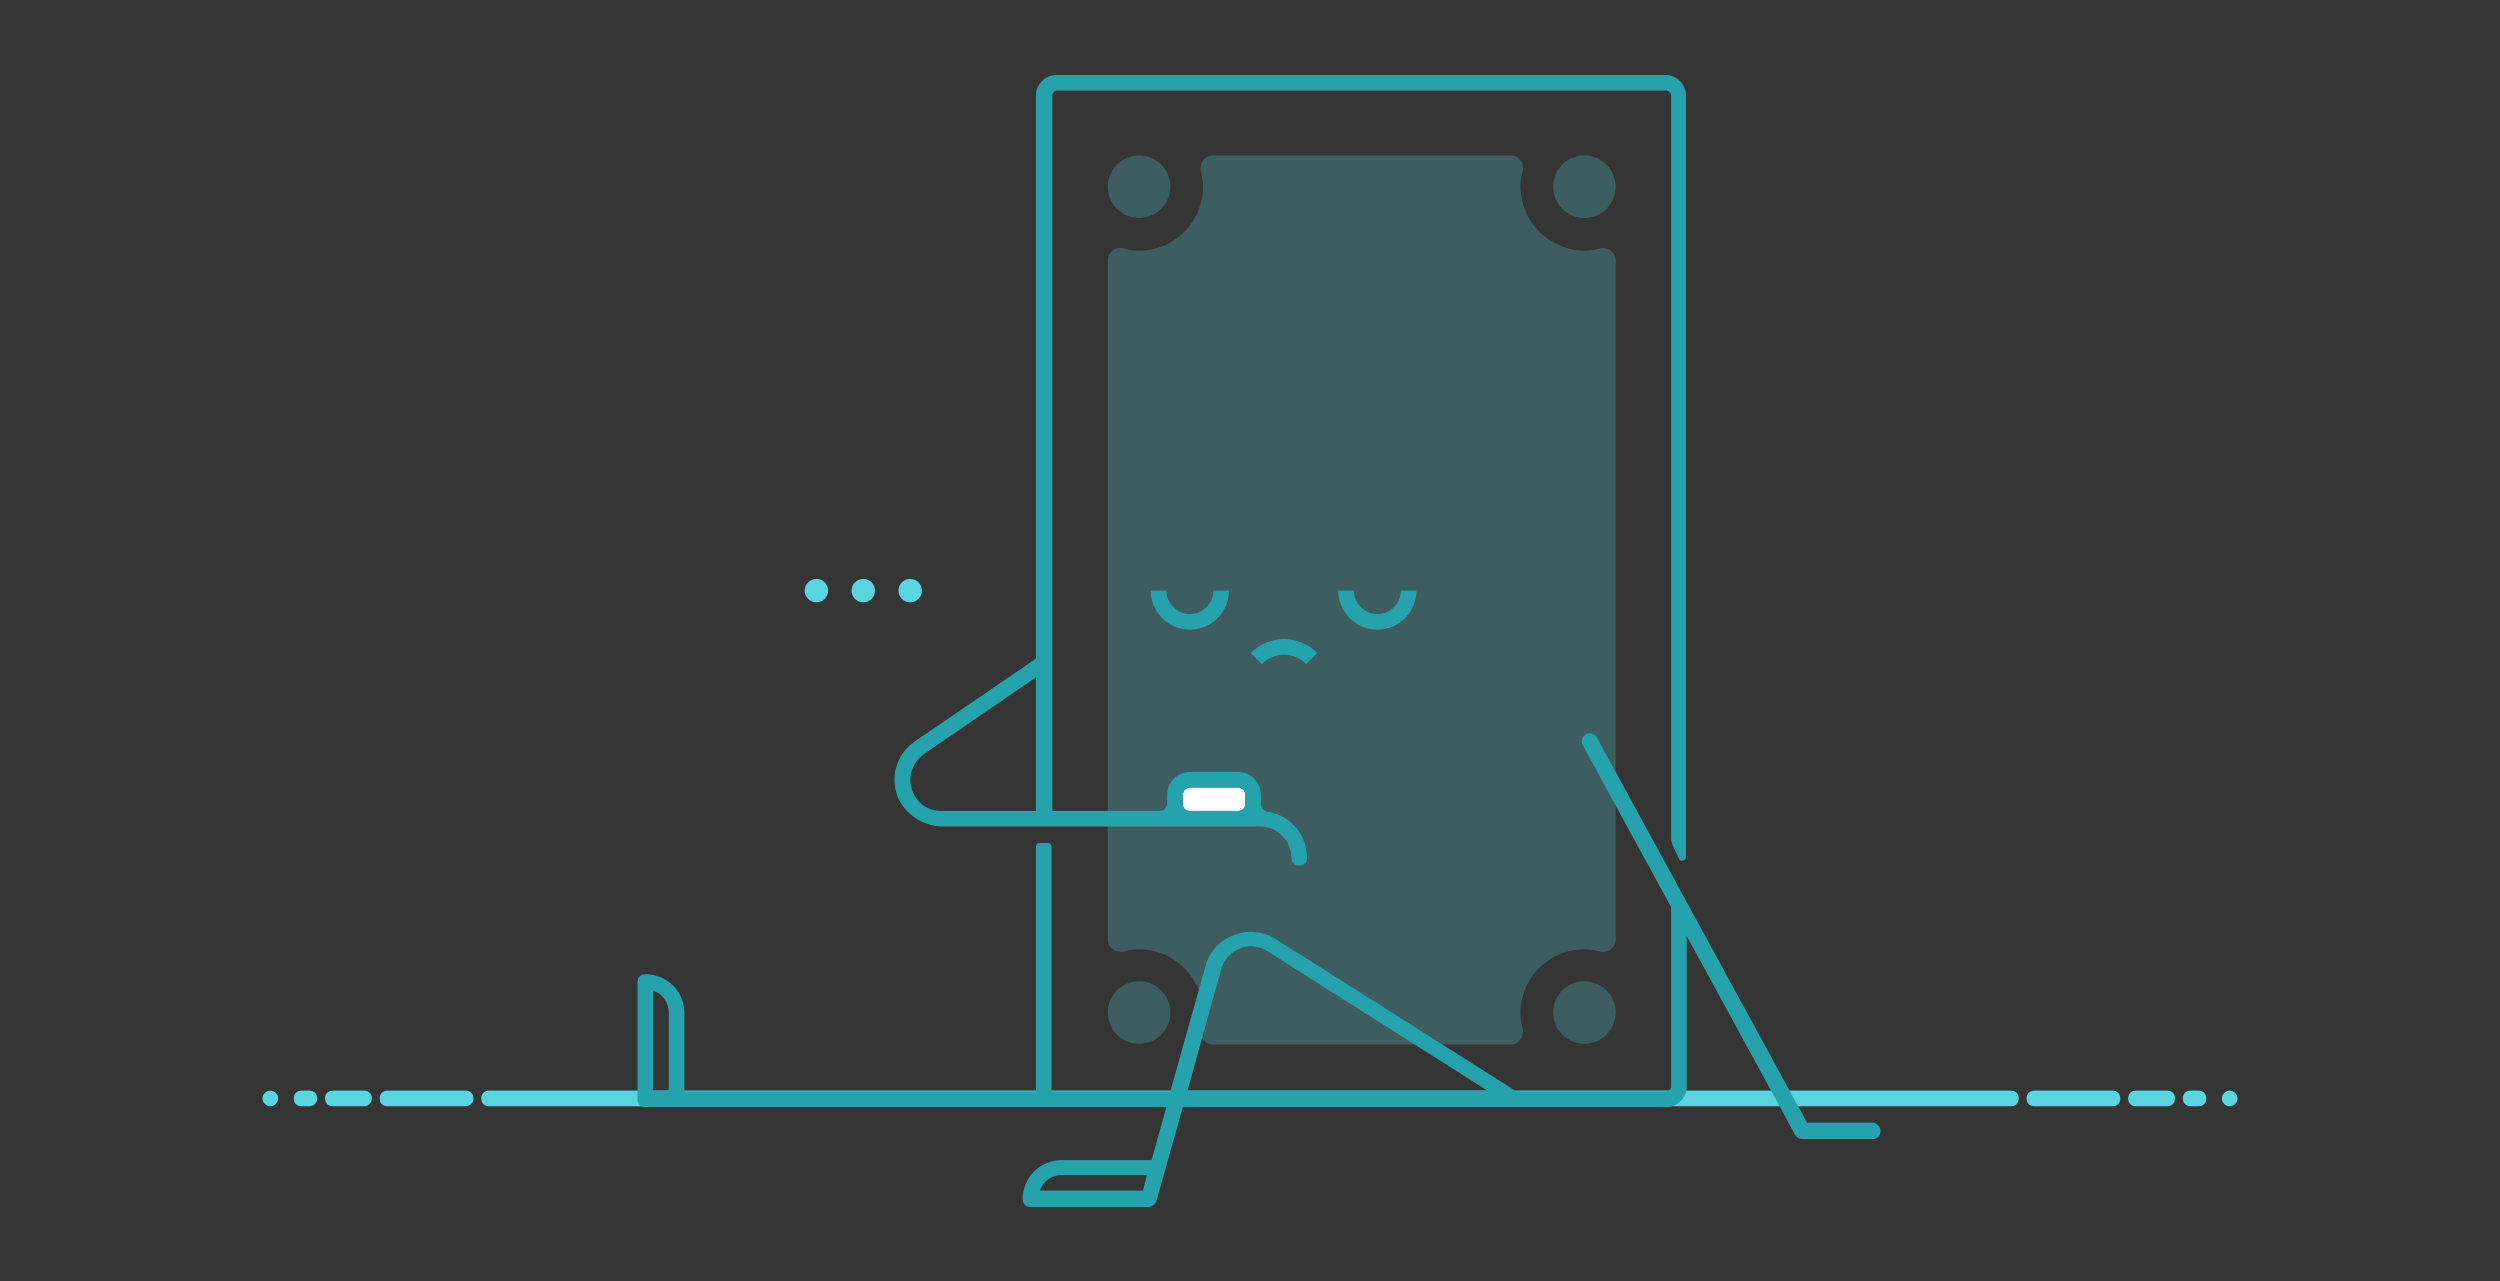 <svg width="320" height="164" viewBox="0 0 320 164" fill="none" xmlns="http://www.w3.org/2000/svg">
<rect x="0" y="0" width="320" height="164" fill="#333333" stroke="none"/>
<rect width="320" height="164" fill="#C8F7F3" fill-opacity="0.01"/>
<g opacity="0.25">
<path fill-rule="evenodd" clip-rule="evenodd" d="M204.8 31.8C203.4 32.2 201.9 32.2 200.4 31.7C197.9 30.9 195.8 28.9 195 26.3C194.5 24.7 194.5 23.2 194.9 21.9C195.2 20.9 194.4 19.9 193.3 19.9C185.8 19.9 162.8 19.9 155.3 19.9C154.2 19.9 153.5 20.9 153.7 21.9C154.1 23.3 154.1 24.8 153.6 26.4C152.8 28.9 150.8 30.9 148.3 31.7C146.7 32.2 145.2 32.2 143.8 31.8C142.8 31.5 141.8 32.3 141.8 33.4C141.8 46.3 141.8 107.3 141.8 120.2C141.8 121.3 142.8 122 143.8 121.8C145.2 121.4 146.7 121.4 148.3 121.9C150.8 122.7 152.8 124.7 153.6 127.2C154.1 128.8 154.1 130.3 153.7 131.7C153.4 132.7 154.2 133.7 155.3 133.7C162.8 133.7 185.8 133.7 193.3 133.7C194.4 133.7 195.1 132.7 194.9 131.7C194.5 130.3 194.5 128.8 195 127.2C195.8 124.7 197.8 122.7 200.3 121.9C201.9 121.4 203.4 121.4 204.8 121.8C205.8 122.1 206.8 121.3 206.8 120.2C206.8 107.3 206.8 46.3 206.8 33.4C206.8 32.3 205.8 31.5 204.8 31.8Z" fill="#59D5DF"/>
<path fill-rule="evenodd" clip-rule="evenodd" d="M145.8 27.9C148.009 27.9 149.8 26.109 149.8 23.9C149.8 21.691 148.009 19.9 145.8 19.9C143.591 19.9 141.8 21.691 141.8 23.9C141.8 26.109 143.591 27.9 145.8 27.9Z" fill="#59D5DF"/>
<path fill-rule="evenodd" clip-rule="evenodd" d="M202.8 27.9C205.009 27.9 206.8 26.109 206.8 23.9C206.8 21.691 205.009 19.9 202.8 19.9C200.591 19.9 198.8 21.691 198.8 23.9C198.8 26.109 200.591 27.9 202.8 27.9Z" fill="#59D5DF"/>
<path fill-rule="evenodd" clip-rule="evenodd" d="M202.8 133.6C205.009 133.6 206.8 131.809 206.8 129.6C206.8 127.391 205.009 125.6 202.8 125.6C200.591 125.6 198.8 127.391 198.8 129.6C198.8 131.809 200.591 133.6 202.8 133.6Z" fill="#59D5DF"/>
<path fill-rule="evenodd" clip-rule="evenodd" d="M145.8 133.6C148.009 133.6 149.8 131.809 149.8 129.6C149.8 127.391 148.009 125.6 145.8 125.6C143.591 125.6 141.8 127.391 141.8 129.6C141.8 131.809 143.591 133.6 145.8 133.6Z" fill="#59D5DF"/>
</g>
<path fill-rule="evenodd" clip-rule="evenodd" d="M39.6 141.6H38.6C38 141.6 37.6 141.2 37.6 140.6C37.6 140 38 139.6 38.6 139.6H39.6C40.2 139.6 40.6 140 40.6 140.6C40.6 141.2 40.1 141.6 39.6 141.6Z" fill="#59D5DF"/>
<path fill-rule="evenodd" clip-rule="evenodd" d="M34.6 141.6C34.3 141.6 34.1 141.5 33.9 141.3C33.7 141.1 33.6 140.9 33.6 140.6C33.6 140.3 33.7 140.1 33.9 139.9C34.3 139.5 34.9 139.5 35.3 139.9C35.5 140.1 35.6 140.3 35.6 140.6C35.6 140.9 35.5 141.1 35.3 141.3C35.1 141.5 34.9 141.6 34.6 141.6Z" fill="#59D5DF"/>
<path fill-rule="evenodd" clip-rule="evenodd" d="M46.6 141.6H42.6C42 141.6 41.6 141.2 41.6 140.6C41.6 140 42 139.6 42.6 139.6H46.6C47.2 139.6 47.6 140 47.6 140.6C47.6 141.2 47.1 141.6 46.6 141.6Z" fill="#59D5DF"/>
<path fill-rule="evenodd" clip-rule="evenodd" d="M59.6 141.6H49.6C49 141.6 48.6 141.2 48.6 140.6C48.6 140 49 139.6 49.6 139.6H59.6C60.2 139.6 60.6 140 60.6 140.6C60.6 141.2 60.1 141.6 59.6 141.6Z" fill="#59D5DF"/>
<path fill-rule="evenodd" clip-rule="evenodd" d="M281.4 141.6H280.4C279.8 141.6 279.4 141.2 279.4 140.6C279.4 140 279.8 139.6 280.4 139.6H281.4C282 139.6 282.4 140 282.4 140.6C282.4 141.2 282 141.6 281.4 141.6Z" fill="#59D5DF"/>
<path fill-rule="evenodd" clip-rule="evenodd" d="M285.4 141.6C285.1 141.6 284.9 141.5 284.7 141.3C284.5 141.1 284.4 140.9 284.4 140.6C284.4 140.3 284.5 140.1 284.7 139.9C285.1 139.5 285.7 139.5 286.1 139.9C286.3 140.1 286.4 140.3 286.4 140.6C286.4 140.9 286.3 141.1 286.1 141.3C285.9 141.5 285.7 141.6 285.4 141.6Z" fill="#59D5DF"/>
<path fill-rule="evenodd" clip-rule="evenodd" d="M277.4 141.6H273.4C272.8 141.6 272.4 141.2 272.4 140.6C272.4 140 272.8 139.6 273.4 139.6H277.4C278 139.6 278.4 140 278.4 140.6C278.4 141.2 278 141.6 277.4 141.6Z" fill="#59D5DF"/>
<path fill-rule="evenodd" clip-rule="evenodd" d="M270.4 141.6H260.4C259.8 141.6 259.4 141.2 259.4 140.6C259.4 140 259.8 139.6 260.4 139.6H270.4C271 139.6 271.4 140 271.4 140.6C271.4 141.2 271 141.6 270.4 141.6Z" fill="#59D5DF"/>
<path fill-rule="evenodd" clip-rule="evenodd" d="M257.4 141.6H62.6C62 141.6 61.6 141.2 61.6 140.6C61.6 140 62 139.6 62.6 139.6H257.4C258 139.6 258.4 140 258.4 140.6C258.4 141.2 258 141.6 257.4 141.6Z" fill="#59D5DF"/>
<path fill-rule="evenodd" clip-rule="evenodd" d="M104.5 77.1C105.328 77.1 106 76.428 106 75.6C106 74.772 105.328 74.1 104.5 74.1C103.672 74.1 103 74.772 103 75.6C103 76.428 103.672 77.1 104.5 77.1Z" fill="#59D5DF"/>
<path fill-rule="evenodd" clip-rule="evenodd" d="M110.5 77.1C111.328 77.1 112 76.428 112 75.6C112 74.772 111.328 74.1 110.5 74.1C109.672 74.1 109 74.772 109 75.6C109 76.428 109.672 77.1 110.5 77.1Z" fill="#59D5DF"/>
<path fill-rule="evenodd" clip-rule="evenodd" d="M116.5 77.1C117.328 77.1 118 76.428 118 75.6C118 74.772 117.328 74.1 116.5 74.1C115.672 74.1 115 74.772 115 75.6C115 76.428 115.672 77.1 116.5 77.1Z" fill="#59D5DF"/>
<path d="M160.8 84.3C162.8 82.3 165.9 82.3 167.9 84.3" stroke="#26A2AC" stroke-width="2"/>
<path d="M180.3 75.6C180.3 77.8 178.5 79.6 176.3 79.6C174.1 79.6 172.3 77.8 172.3 75.6" stroke="#26A2AC" stroke-width="2"/>
<path d="M156.3 75.6C156.3 77.8 154.5 79.6 152.3 79.6C150.1 79.6 148.3 77.8 148.3 75.6" stroke="#26A2AC" stroke-width="2"/>
<path fill-rule="evenodd" clip-rule="evenodd" d="M152.4 100.8C151.8 100.8 151.4 101.2 151.4 101.8V103.8H159.4V101.8C159.4 101.2 159 100.8 158.4 100.8H152.4Z" fill="white"/>
<path fill-rule="evenodd" clip-rule="evenodd" d="M239.7 143.7H231.3L204.4 94.4C204.1 93.9 203.5 93.7 203 94C202.5 94.3 202.3 94.9 202.6 95.4L213.9 116.1V139.1C213.9 139.4 213.6 139.7 213.3 139.7H194.1L163.3 120.2C161.7 119.2 159.7 119 157.9 119.7C156.1 120.4 154.8 121.8 154.3 123.7L149.8 139.7H134.6V108.4C134.6 108.1 134.4 107.9 134.1 107.9H133.1C132.8 107.9 132.6 108.1 132.6 108.4V139.7H87.6V129.7C87.6 126.9 85.4 124.7 82.6 124.7C82 124.7 81.6 125.1 81.6 125.7V140.7C81.6 141.3 82 141.7 82.6 141.7H149.3L147.4 148.5H135.9C133.1 148.5 130.9 150.7 130.9 153.5C130.9 154.1 131.3 154.5 131.9 154.5H147C147.4 154.5 147.8 154.2 148 153.8L151.4 141.7H213.3C214.7 141.7 215.9 140.5 215.9 139.1V119.8L229.8 145.3C230 145.6 230.3 145.8 230.7 145.8H239.7C240.3 145.8 240.7 145.4 240.7 144.8C240.7 144.2 240.2 143.7 239.7 143.7ZM85.6 139.6H83.6V126.8C84.8 127.2 85.6 128.3 85.6 129.6V139.6ZM146.3 152.4H133.1C133.5 151.2 134.6 150.4 135.9 150.4H146.8L146.3 152.4ZM152 139.6L156.3 124.1C156.6 122.9 157.5 121.9 158.7 121.4C159.9 120.9 161.2 121.1 162.3 121.8L190.4 139.6H152Z" fill="#26A2AC"/>
<path fill-rule="evenodd" clip-rule="evenodd" d="M120.8 105.8H161.3C163.5 105.8 165.3 107.6 165.3 109.8C165.3 110.4 165.7 110.8 166.3 110.8C166.9 110.8 167.3 110.4 167.3 109.8C167.3 106.8 165.1 104.3 162.2 103.9C161.7 103.8 161.4 103.4 161.4 102.9V101.8C161.4 100.1 160.1 98.8 158.4 98.8H152.4C150.7 98.8 149.4 100.1 149.4 101.8V102.8C149.4 103.4 149 103.8 148.4 103.8H134.7V12.2C134.7 11.9 135 11.6 135.3 11.6H213.3C213.6 11.6 213.9 11.9 213.9 12.2V107.3C213.9 107.6 214 107.9 214.1 108.2L214.9 109.9C215.1 110.4 215.8 110.2 215.8 109.7V12.2C215.8 10.8 214.6 9.6 213.2 9.6H135.2C133.8 9.6 132.6 10.8 132.6 12.2V84.3L117.1 94.9C114.8 96.5 113.9 99.3 114.9 102C115.9 104.3 118.2 105.8 120.8 105.8ZM151.4 101.8C151.4 101.2 151.8 100.8 152.4 100.8H158.4C159 100.8 159.4 101.2 159.4 101.8V102.8C159.4 103.4 159 103.8 158.4 103.8H152.4C151.8 103.8 151.4 103.4 151.4 102.8V101.8ZM118.3 96.5L132.6 86.7V103.8H120.5C118.3 103.8 117.1 102.3 116.7 101C116.3 99.7 116.5 97.8 118.3 96.5Z" fill="#26A2AC"/>
</svg>
